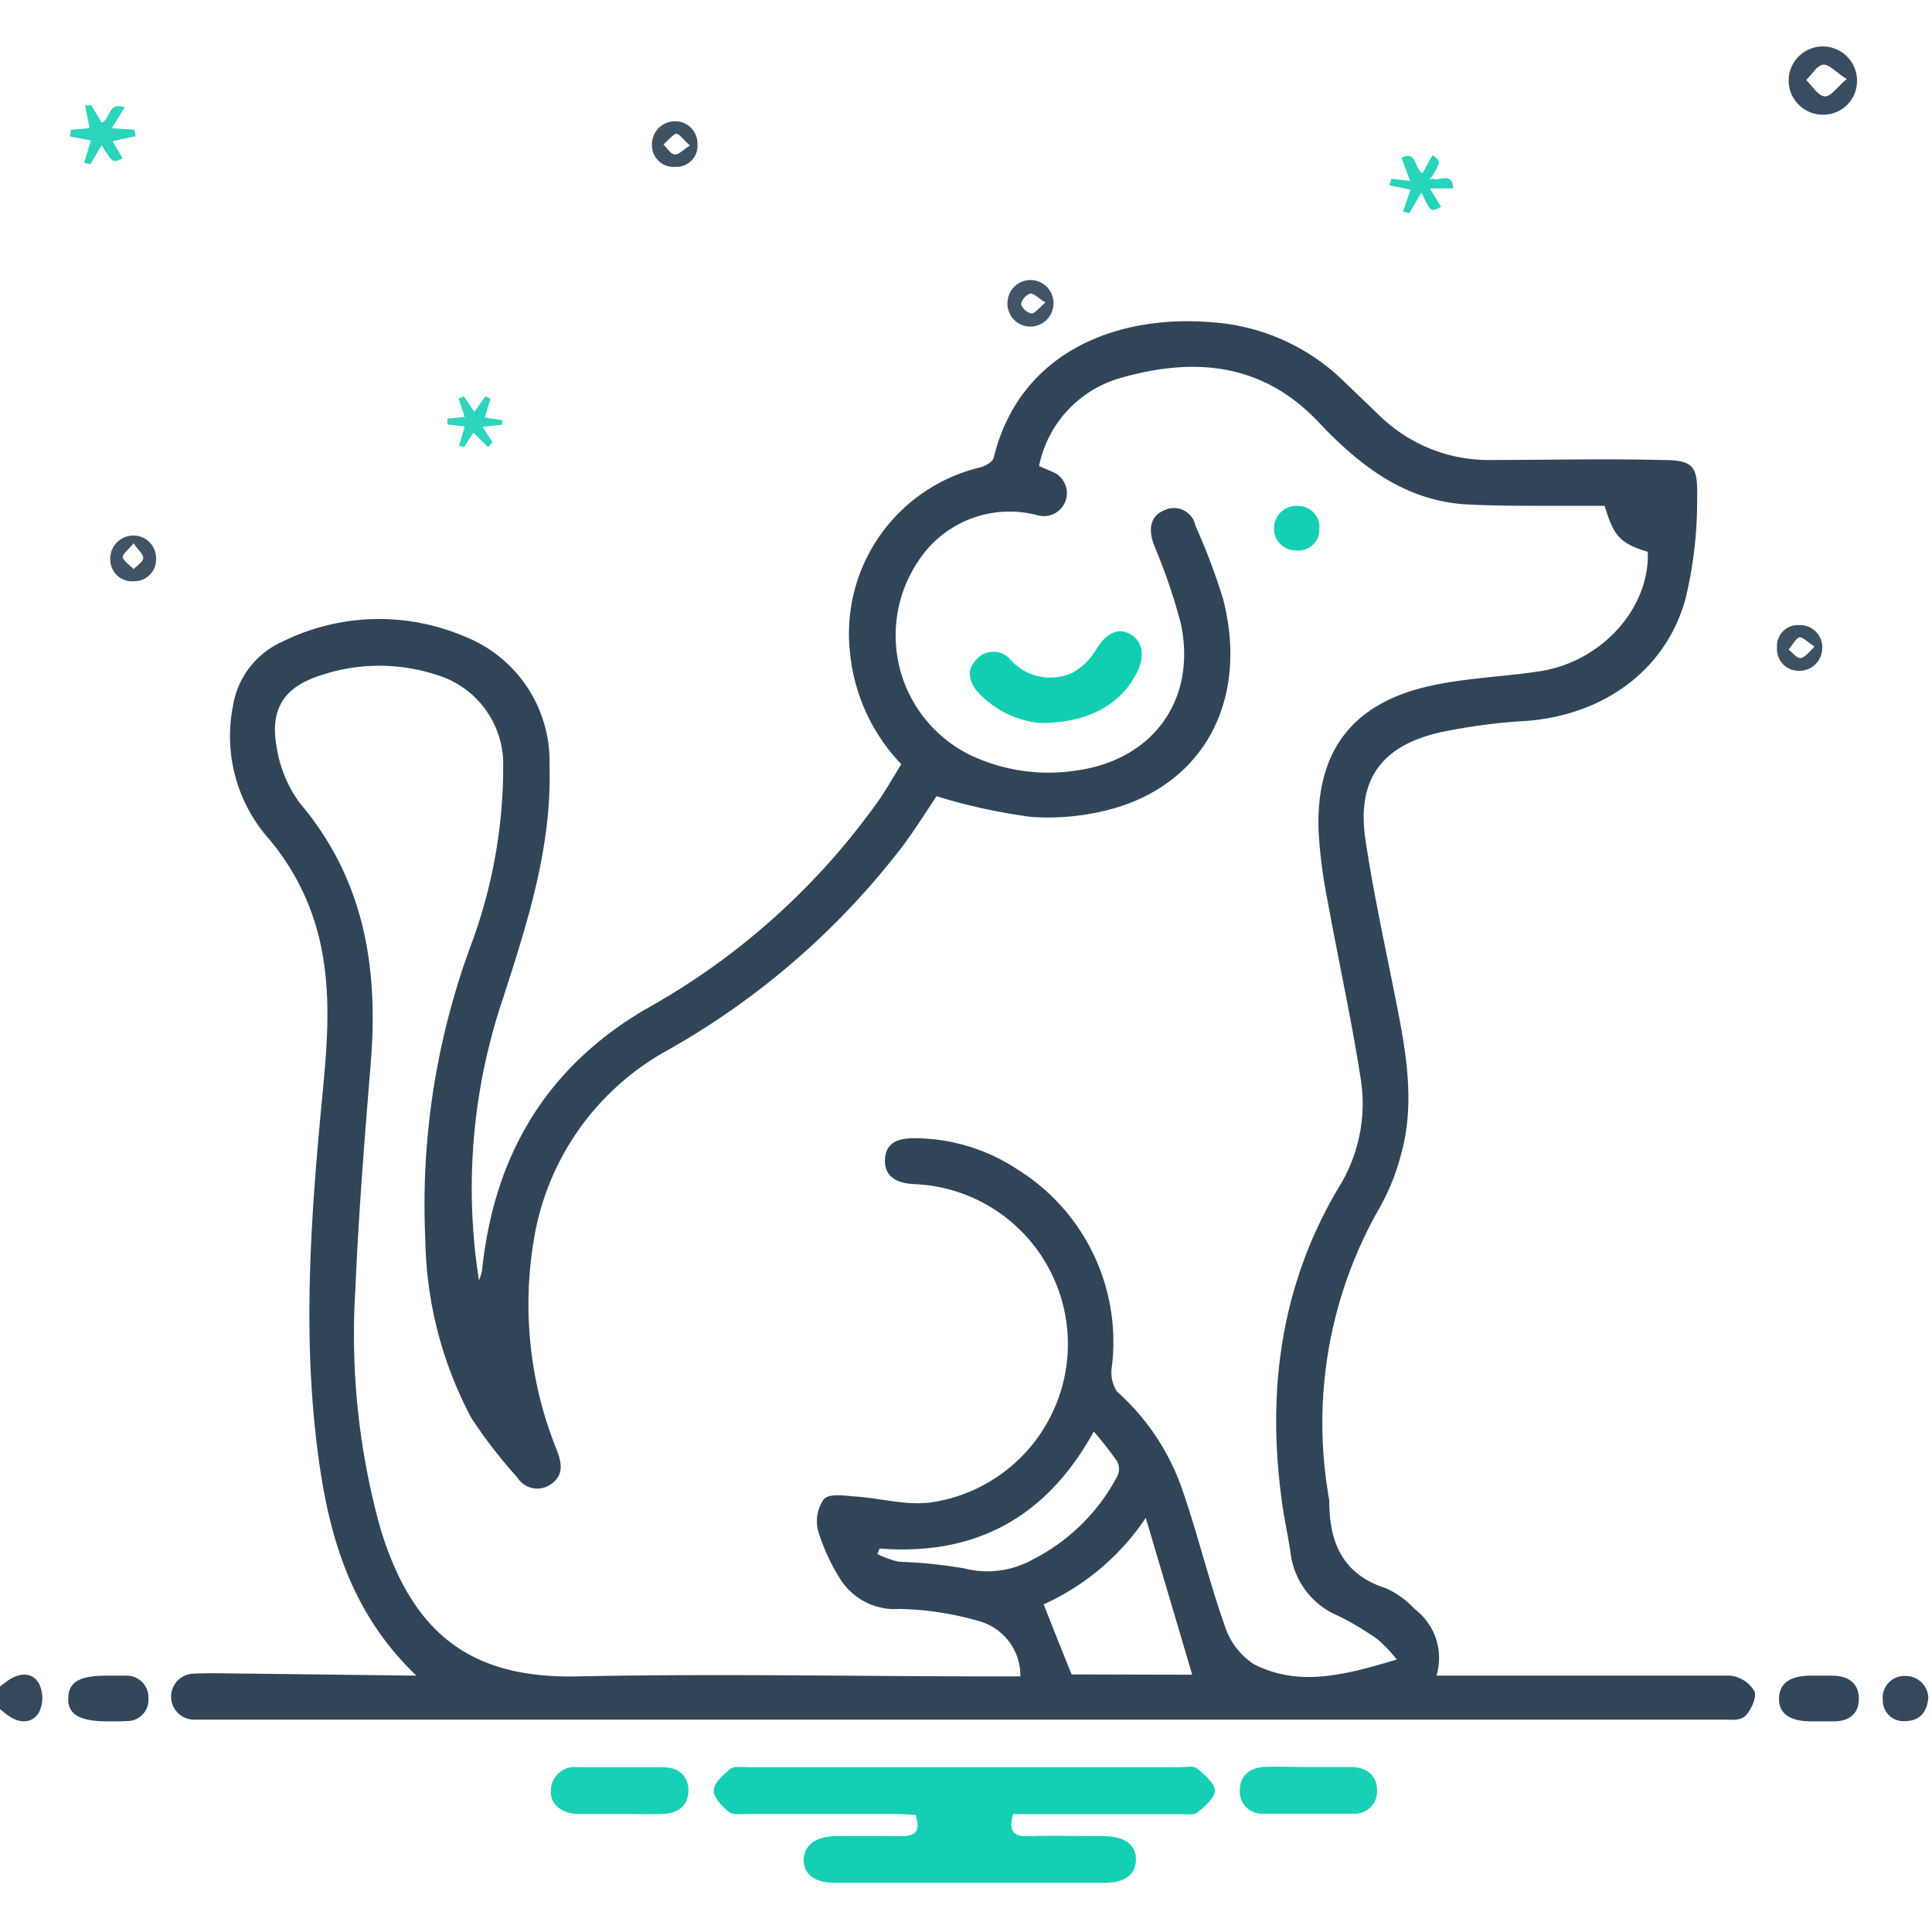 <svg id="Layer_1" data-name="Layer 1" xmlns="http://www.w3.org/2000/svg" viewBox="0 0 126.01 126.01"><defs><style>.cls-1{fill:#34495c;}.cls-2{fill:#304658;}.cls-3{fill:#14cfb4;}.cls-4{fill:#18d0b6;}.cls-5{fill:#32485a;}.cls-6{fill:#384d5f;}.cls-7{fill:#2bd4bb;}.cls-8{fill:#28d3bb;}.cls-9{fill:#415566;}.cls-10{fill:#405465;}.cls-11{fill:#3d5263;}.cls-12{fill:#3c5162;}.cls-13{fill:#2fd4bd;}.cls-14{fill:#11ceb3;}</style></defs><path class="cls-1" d="M0,110c.18-.14.36-.28.55-.41.75-.51,1.58-.54,2,.23a2.14,2.14,0,0,1,0,1.85c-.45.77-1.29.74-2,.23-.19-.13-.37-.28-.55-.43Z"/><path class="cls-2" d="M27.16,109.29c-4.53-4.32-5.87-9.7-6.53-15.35-.88-7.53-.32-15,.4-22.54.34-3.5.62-7-.28-10.49a15.83,15.83,0,0,0-3.18-6.16,10.1,10.1,0,0,1-2.38-8.68,5.55,5.55,0,0,1,3.23-4.22,14.22,14.22,0,0,1,11.9-.33,8.75,8.75,0,0,1,5.52,8.38c.17,5.34-1.45,10.31-3.06,15.3a38.62,38.62,0,0,0-1.54,18.31,3.23,3.23,0,0,0,.2-.65c.77-7.39,4.08-13.14,10.6-17A46,46,0,0,0,57.42,52.05c.47-.71.9-1.45,1.36-2.21a12.24,12.24,0,0,1-3.35-7.36,11.15,11.15,0,0,1,8.52-12c.33-.09.8-.36.86-.62,1.65-6.8,7.89-9.41,14.37-8.83a13.62,13.62,0,0,1,8.52,3.89L90,27.13A10.2,10.2,0,0,0,97.37,30c3.64,0,7.28-.09,10.92,0,2.09,0,2.45.31,2.4,2.37a26.9,26.9,0,0,1-.78,6.77c-1.31,4.62-5.35,7.49-10.34,7.88a37.54,37.54,0,0,0-5.7.76c-3.82.89-5.39,3.13-4.81,7s1.44,7.63,2.17,11.44c.58,3,1,6.08.14,9.11A14.42,14.42,0,0,1,90,78.74a28.24,28.24,0,0,0-3.39,18.58c0,.21.09.41.09.61,0,2.65.86,4.75,3.67,5.65a5.65,5.65,0,0,1,1.88,1.35,4,4,0,0,1,1.44,4.36h7.77c3.81,0,7.62,0,11.42,0a2.13,2.13,0,0,1,1.54,1c.18.36-.17,1.16-.52,1.56s-.9.31-1.37.31c-3.35,0-6.71,0-10.07,0H13.77c-.37,0-.74,0-1.11,0a1.48,1.48,0,0,1,0-3c1.27-.06,2.54,0,3.81,0ZM61.08,51.93c-.66,1-1.41,2.19-2.26,3.33a50.51,50.51,0,0,1-15.3,13.25,17.26,17.26,0,0,0-8.71,12.41,25.34,25.34,0,0,0,1.53,13.72c.32.86.41,1.62-.43,2.18a1.53,1.53,0,0,1-2.17-.46,31.33,31.33,0,0,1-3-3.88,25.58,25.58,0,0,1-3-11.65,48.77,48.77,0,0,1,3-19.25,33.35,33.35,0,0,0,2.08-11.53A6.09,6.09,0,0,0,28.42,44a12,12,0,0,0-7.36,0c-2.52.76-3.5,2.22-3,4.81a8.22,8.22,0,0,0,1.48,3.55c4.24,5,5.15,10.78,4.64,17-.4,4.89-.79,9.79-1,14.69A47.21,47.21,0,0,0,24.8,99.65c2.11,7,6,9.83,12.84,9.69,9.16-.19,18.33,0,27.5,0h1.41a3.68,3.68,0,0,0-2.71-3.61,20,20,0,0,0-5.16-.79,4.22,4.22,0,0,1-3.91-2,13,13,0,0,1-1.41-3.09,2.52,2.52,0,0,1,.38-2.08c.35-.37,1.32-.22,2-.17,1.66.11,3.35.61,5,.39a10.44,10.44,0,0,0-1.14-20.76c-1.29-.07-1.92-.61-1.88-1.6s.69-1.42,2-1.39a12.21,12.21,0,0,1,6.59,2,13.25,13.25,0,0,1,6.21,12.89,2.31,2.31,0,0,0,.33,1.63,15.16,15.16,0,0,1,4.29,6.48c1,2.89,1.71,5.88,2.73,8.76a4.71,4.71,0,0,0,1.89,2.53c3,1.55,6.07.68,9.34-.29a9.14,9.14,0,0,0-1.25-1.32,19.53,19.53,0,0,0-2.52-1.51,5.12,5.12,0,0,1-3.15-4.07c-.16-1.14-.42-2.25-.57-3.39-1-7.26-.08-14.19,3.75-20.58a10.32,10.32,0,0,0,1.39-7c-.6-3.87-1.45-7.7-2.15-11.56A32.66,32.66,0,0,1,86,54.18c-.18-5.16,2.18-8.3,7.22-9.43,2.42-.55,5-.61,7.4-1,4-.71,7-4.21,6.85-7.76-1.78-.54-2.22-1-2.81-3-1.29,0-2.59,0-3.89,0-1.8,0-3.61,0-5.4-.11-3.87-.33-6.72-2.56-9.28-5.25C82.45,23.7,78,23.27,73.2,24.62a7.52,7.52,0,0,0-5.43,5.77c.37.17.67.29,1,.44a1.5,1.5,0,0,1-1.12,2.77,7.1,7.1,0,0,0-7.76,3,8.69,8.69,0,0,0,3.4,12.65,11.89,11.89,0,0,0,6.94,1c5-.7,7.85-4.65,6.78-9.61a38.08,38.08,0,0,0-1.74-5.08c-.4-1.08-.23-1.91.65-2.27a1.43,1.43,0,0,1,2.05,1,41,41,0,0,1,1.81,4.8c1.61,6.28-1,11.66-6.75,13.52a15.69,15.69,0,0,1-5.78.67A37.55,37.55,0,0,1,61.08,51.93Zm16.68,57.3L74.73,99a15.87,15.87,0,0,1-6.66,5.64c.61,1.55,1.19,3,1.82,4.57ZM57.37,101l-.15.36a6.7,6.7,0,0,0,1.4.5,31.38,31.38,0,0,1,4.25.43,6.08,6.08,0,0,0,4.48-.57,12.79,12.79,0,0,0,5.51-5.41,1.08,1.08,0,0,0,0-1,24.14,24.14,0,0,0-1.52-1.94C68.23,99,63.61,101.48,57.37,101Z"/><path class="cls-3" d="M66.08,118.31c-.32,1.1,0,1.48.94,1.45,1.67-.05,3.35,0,5,0,1.35,0,2.1.59,2.07,1.56s-.76,1.48-2,1.48H54.42c-1.27,0-2-.55-2-1.47s.71-1.55,2.06-1.57,2.87,0,4.3,0c1,0,1.25-.36.94-1.39-.38,0-.81-.06-1.25-.06H48.75c-.41,0-.93.09-1.2-.12-.46-.37-1-.93-1-1.41s.6-1,1.07-1.4c.27-.21.79-.12,1.19-.12H77c.36,0,.84-.11,1.07.08.49.39,1.17,1,1.18,1.44s-.67,1.06-1.16,1.44c-.27.2-.79.09-1.2.1H66.08Z"/><path class="cls-4" d="M85.34,115.25c.94,0,1.87,0,2.81,0s1.68.54,1.67,1.56a1.46,1.46,0,0,1-1.61,1.48c-1.92,0-3.83,0-5.75,0a1.45,1.45,0,0,1-1.6-1.49c0-1,.67-1.53,1.67-1.56S84.4,115.25,85.34,115.25Z"/><path class="cls-4" d="M40.41,118.31c-.9,0-1.8,0-2.69,0-1.12,0-1.88-.69-1.79-1.57a1.55,1.55,0,0,1,1.76-1.48c1.83,0,3.67,0,5.5,0,1,0,1.7.49,1.71,1.51s-.7,1.51-1.68,1.54S41.34,118.31,40.41,118.31Z"/><path class="cls-5" d="M7,112.27c-1.82,0-2.59-.46-2.55-1.53s.78-1.45,2.53-1.45c.41,0,.82,0,1.22,0a1.42,1.42,0,0,1,1.48,1.48,1.38,1.38,0,0,1-1.46,1.48C7.85,112.29,7.44,112.27,7,112.27Z"/><path class="cls-5" d="M118.59,112.27h-.49c-1.38,0-2.1-.53-2.07-1.51s.73-1.45,2-1.47h1.47c1,0,1.72.45,1.74,1.47s-.65,1.53-1.68,1.51Z"/><path class="cls-6" d="M121.12,5.27a2.2,2.2,0,0,1-2.29,2.21,2.23,2.23,0,0,1-2.17-2.22,2.23,2.23,0,1,1,4.46,0Zm-.67-.11c-.72-.46-1.17-1-1.56-.94s-.72.65-1.08,1c.39.38.74,1,1.17,1.06S119.77,5.71,120.45,5.16Z"/><path class="cls-7" d="M5.93,9.16,4.56,8.9l.07-.44,1.21-.1L5.55,6.87l.41,0L6.63,8C7.21,7.82,7,6.6,8.14,7L7.29,8.36l1.48.1.08.42-1.51.33L8,10.32c-.64.32-.64.32-1.37-.84l-.74,1.23-.41-.09Z"/><path class="cls-8" d="M93.45,11.65c.4.22,1.25-.51,1.34.64H93.26l.73,1.2c-.67.36-.67.36-1.28-.93l-.79,1.34-.41-.1L92,12.37l-1.37-.28.11-.43,1.23.14-.56-1.51c1-.53.82.74,1.37,1l.66-1.17c.55.41.55.41-.07,1.44l-.16.14Z"/><path class="cls-1" d="M125.77,110.77c-.1.87-.53,1.46-1.45,1.48a1.35,1.35,0,0,1-1.52-1.38,1.42,1.42,0,0,1,1.48-1.56A1.47,1.47,0,0,1,125.77,110.77Z"/><path class="cls-9" d="M65.71,19.8a1.5,1.5,0,0,1,3-.07,1.51,1.51,0,0,1-1.53,1.57A1.49,1.49,0,0,1,65.71,19.8Zm2.48-.07c-.48-.29-.78-.62-1-.58a1,1,0,0,0-.6.69,1,1,0,0,0,.69.61C67.5,20.45,67.76,20.08,68.19,19.73Z"/><path class="cls-10" d="M10.18,36.43a1.42,1.42,0,0,1-1.46,1.48,1.42,1.42,0,0,1-1.53-1.42,1.51,1.51,0,0,1,1.53-1.56A1.47,1.47,0,0,1,10.18,36.43Zm-1.46-1c-.34.42-.75.72-.71.93s.46.51.71.76c.22-.24.6-.46.62-.72S9,35.88,8.72,35.44Z"/><path class="cls-11" d="M45.49,9.41a1.37,1.37,0,0,1-1.43,1.47,1.41,1.41,0,0,1-1.54-1.4A1.51,1.51,0,0,1,44,7.91,1.45,1.45,0,0,1,45.49,9.41ZM45,9.49c-.43-.37-.72-.81-.91-.76s-.55.45-.82.7c.24.22.45.6.72.64S44.54,9.78,45,9.49Z"/><path class="cls-12" d="M117.29,43.75a1.41,1.41,0,0,1-1.39-1.51,1.37,1.37,0,0,1,1.45-1.47,1.45,1.45,0,0,1,1.5,1.55A1.49,1.49,0,0,1,117.29,43.75Zm1.06-1.58c-.46-.29-.81-.66-1-.6s-.47.52-.69.8c.26.2.53.57.78.55S118,42.53,118.35,42.17Z"/><path class="cls-13" d="M32.75,27.7l-1.27.14.64,1-.29.32-.95-.94-.61.94-.33-.1.37-1.24-1.13-.14,0-.38,1.13-.1L29.91,26l.34-.15.69,1,.72-1L32,26l-.38,1.23,1.15.18Z"/><path class="cls-14" d="M67.82,47.16A6.4,6.4,0,0,1,64,45.37c-.84-.78-1-1.7-.32-2.35a1.46,1.46,0,0,1,2.27.06,3.49,3.49,0,0,0,4,.8,4.2,4.2,0,0,0,1.58-1.58c.63-1,1.4-1.4,2.2-.93s.91,1.34.54,2.24C73.3,45.81,71.17,47.16,67.82,47.16Z"/><path class="cls-3" d="M84.52,35.9a1.43,1.43,0,0,1-1.43-1.49A1.47,1.47,0,0,1,84.69,33a1.39,1.39,0,0,1,1.36,1.56A1.36,1.36,0,0,1,84.52,35.9Z"/></svg>